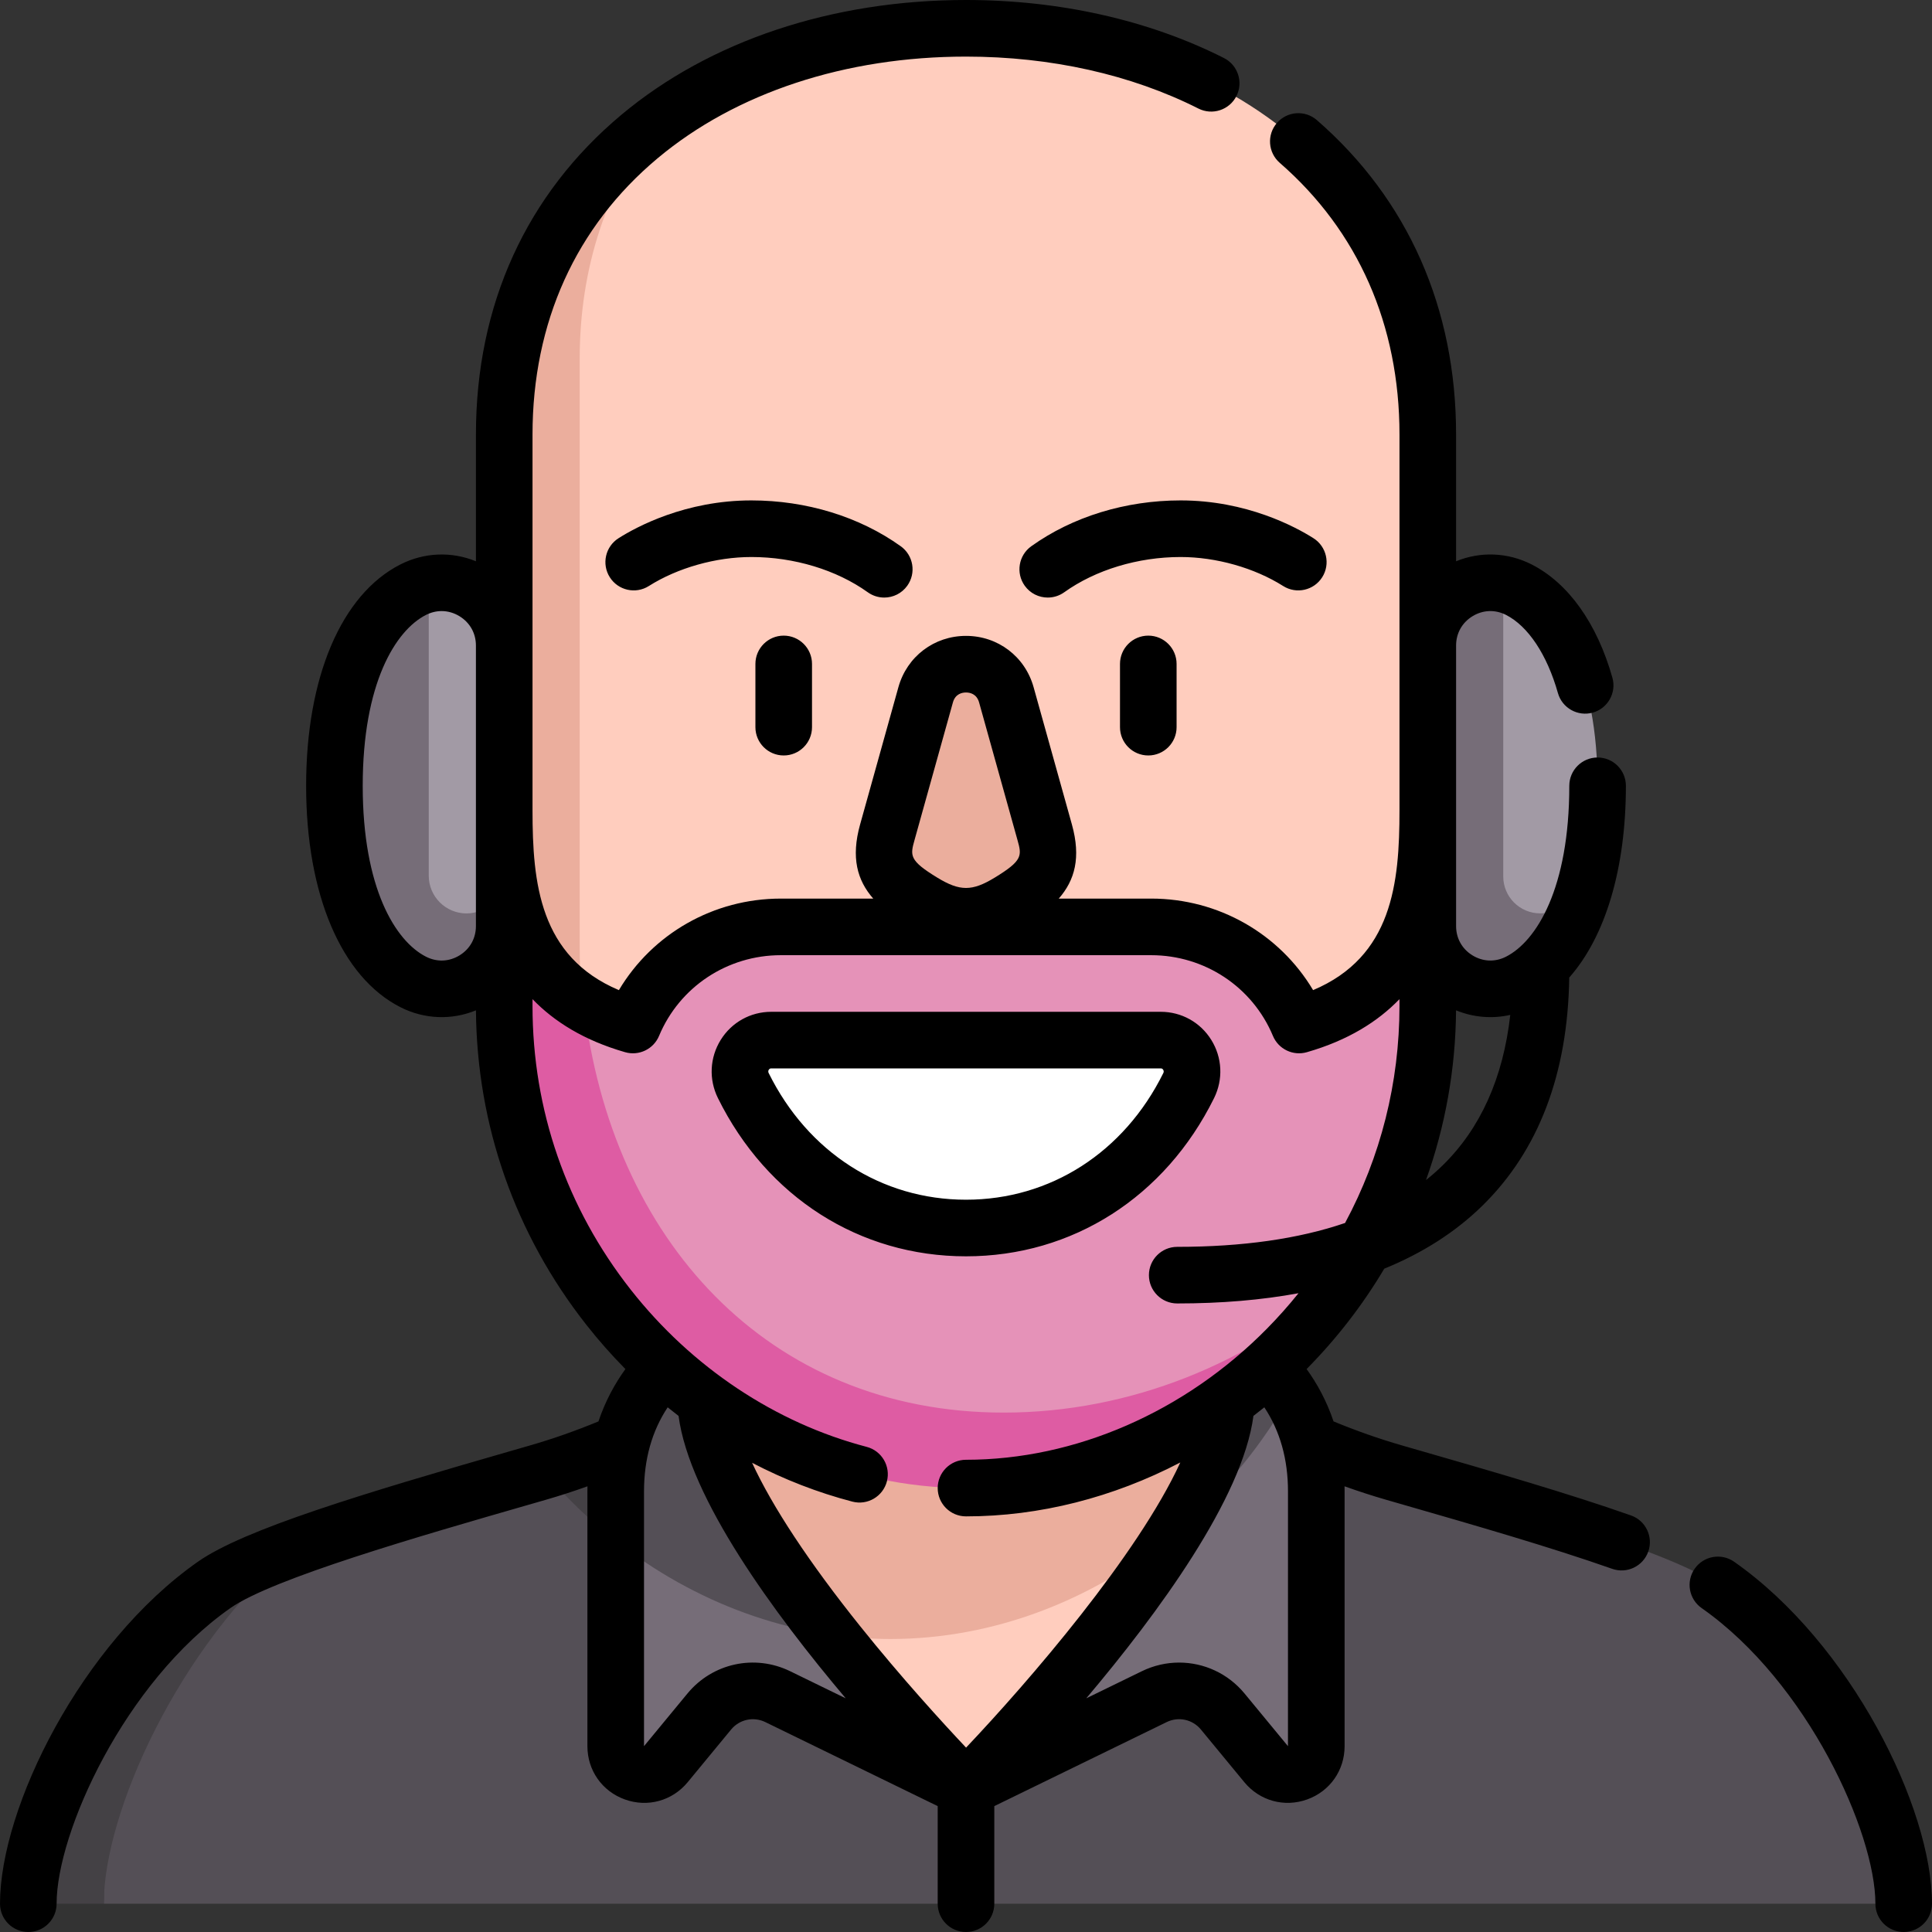 <svg id="Capa_1" enable-background="new 0 0 512 512" height="512" viewBox="0 0 512 512" width="512" xmlns="http://www.w3.org/2000/svg"><rect x="0" y="0" width="512" height="512" fill="#333333" stroke="none"/><g><g><path d="m455.257 420.019c-12.877-9.026-54.944-20.853-85.819-29.763-13.148-3.794-24.386-8.78-32.277-12.775-22.711 34.546-170.042 39.767-193.126 12.338-.49.146-.978.294-1.474.437-20.456 5.903-45.817 13.086-64.354 19.887-31 26.188-50.708 40.872-50.708 94.357h477c.001-21.842-19.395-63.56-49.242-84.481z" fill="#544f56"/><path d="m236 434.354c40.22 0 78.45-22.326 101.161-56.872-7.67-3.883-12.177-6.831-12.177-6.831h-137.968s-17.828 11.662-42.98 19.169c23.084 27.429 56.761 44.534 91.964 44.534z" fill="#444145"/><path d="m78.208 410.143c-9.442 3.464-17.12 6.83-21.465 9.876-29.847 20.921-49.243 62.639-49.243 84.481h20c0-23.998 19.708-68.169 50.708-94.357z" fill="#444145"/><path d="m163.169 408.329v54.43c0 7.034 8.812 10.198 13.287 4.771l11.509-13.958c4.411-5.35 11.914-6.979 18.146-3.941l49.89 24.32 49.89-24.32c6.232-3.038 13.735-1.409 18.146 3.941l11.509 13.958c4.475 5.427 13.287 2.263 13.287-4.771v-67.496c0-10.935-3.044-19.291-6.953-25.531z" fill="#766d78"/><path d="m324.984 354.144h-137.968s-23.847 10.489-23.847 41.119v13.066c20.867 16.392 46.419 26.025 72.831 26.025 43.154 0 84.018-25.701 105.878-64.623-7.039-11.238-16.894-15.587-16.894-15.587z" fill="#544f56"/><path d="m220.148 433.193c17.687 22.409 35.852 40.759 35.852 40.759s34.455-34.807 54.664-67.089z" fill="#ffcdbe"/><path d="m324.984 319.365-137.969-.163v51.448c0 16.367 16.351 41.281 33.133 62.542 5.229.76 10.522 1.161 15.852 1.161 27.191 0 53.471-10.208 74.664-27.492 8.385-13.394 14.32-26.354 14.32-36.212 0-18.084 0-51.284 0-51.284z" fill="#ebae9d"/><path d="m342.296 329.181c28.823-20.289 36.08-41.452 36.08-78.98 0-.975 0-2.602 0-4.773 0-7.031 10-34.666 10-34.666s-10-26.363-10-39.694c0-26.274 0-50.234 0-55.905 0-67.055-54.789-107.663-122.376-107.663-31.782 0-60.732 8.982-82.488 25.468-12.572 16.745-29.888 37.703-29.888 62.194v155.039c0 38.428 18.601 60.794 48.542 80.951z" fill="#ffcdbe"/><path d="m192.166 331.152c-29.941-20.157-38.542-42.523-38.542-80.951 0-11.971 0-141.983 0-155.039 0-24.491 7.316-45.449 19.888-62.194-24.51 18.573-39.888 46.671-39.888 82.194v55.905c0 13.929-10 41.357-10 41.357s10 26.236 10 33.004v4.773c0 38.428 8.601 60.794 38.542 80.951z" fill="#ebae9d"/><path d="m378.376 214.752c0 16.621 0 47.079-34.112 56.885-6.726-16.103-22.287-26-39.193-26h-98.141c-16.906 0-32.468 9.897-39.193 26-5.057-1.454-9.348-3.37-13.017-5.619 0 71.294 48.637 118.337 111.281 118.337 33.476 0 65.624-23.166 89.855-44.923 14.025-20.518 22.521-45.531 22.521-72.847v-21.157l10-10.814z" fill="#e592b8"/><path d="m154.719 266.018c-21.079-12.922-21.095-37.109-21.095-51.266l-10 22.522 10 8.153v21.157c0 71.827 58.702 127.77 122.376 127.77 39.459 0 77.002-21.489 99.855-54.923-24.232 21.757-56.379 34.923-89.855 34.923-62.644 0-104.157-46.102-111.281-108.336z" fill="#de5ca3"/><path d="m113.624 154.807-10 77.259c0 5.523 14.477 20 20 20s10-14.477 10-20v-60.999c0-10.87-10.07-18.378-20-16.26z" fill="#a29aa5"/><path d="m123.624 242.066c-5.523 0-10-4.477-10-10v-77.259c-1.38.294-2.758.771-4.106 1.454-11.042 5.598-20.894 22.365-20.894 51.986s9.852 46.388 20.894 51.986 24.106-2.426 24.106-14.806v-13.362c0 5.523-4.477 10.001-10 10.001z" fill="#766d78"/><path d="m402.482 156.261c-1.348-.683-2.725-1.16-4.106-1.454l-10 77.463c0 5.401 14.378 19.779 19.779 19.779 3.127 0 7.814-11.891 11.207-14.834 2.5-7.757 4.014-17.373 4.014-28.967 0-29.622-9.852-46.389-20.894-51.987z" fill="#a29aa5"/><path d="m398.376 232.27v-77.463c-9.931-2.117-20 5.391-20 16.26v74.361c0 12.38 13.063 20.404 24.106 14.806 6.72-3.407 12.995-10.959 16.881-23.019-3.393 2.943-8.08 4.834-11.207 4.834-5.401 0-9.78-4.379-9.78-9.779z" fill="#766d78"/><path d="m196.987 287.695c24.886 50.32 93.139 50.32 118.025 0 2.744-5.549-1.216-12.058-7.406-12.058h-103.213c-6.19 0-10.15 6.509-7.406 12.058z" fill="#fff"/><path d="m276.842 220.514-10.15-36.38c-3.02-10.823-18.365-10.823-21.384 0l-10.15 36.38c-2.286 8.194-.529 12.473 9.386 18.504 8.32 5.061 14.592 5.061 22.912 0 9.915-6.031 11.672-10.31 9.386-18.504z" fill="#ebae9d"/></g><g><g><path d="m504.5 512c-4.142 0-7.5-3.358-7.5-7.5 0-18.782-17.938-58.637-46.047-78.339-3.392-2.377-4.214-7.055-1.837-10.446 2.378-3.393 7.055-4.213 10.446-1.837 30.902 21.66 52.438 65.143 52.438 90.622 0 4.142-3.358 7.5-7.5 7.5zm-248.5 0c-4.142 0-7.5-3.358-7.5-7.5v-25.861l-45.676-22.266c-3.131-1.525-6.859-.715-9.073 1.97l-11.509 13.958c-4.078 4.946-10.61 6.741-16.643 4.575-6.032-2.167-9.93-7.708-9.93-14.118v-67.496c0-.463.005-.921.014-1.375-3.689 1.323-7.378 2.518-11.042 3.575l-4.859 1.4c-28.506 8.21-67.547 19.455-78.735 27.297-28.109 19.704-46.047 59.559-46.047 78.341 0 4.142-3.358 7.5-7.5 7.5s-7.5-3.358-7.5-7.5c0-25.479 21.536-68.962 52.438-90.623 12.264-8.596 43.557-18.012 83.192-29.428l4.853-1.398c5.997-1.73 12.079-3.867 18.114-6.361 1.872-5.558 4.448-10.155 7.145-13.873-3.654-3.694-7.115-7.611-10.356-11.734-18.902-24.044-29.005-52.837-29.256-83.333-6.422 2.641-13.659 2.39-20.001-.826-15.656-7.937-25.003-29.872-25.003-58.675s9.347-50.738 25.003-58.675c6.34-3.214 13.575-3.466 19.997-.829v-33.581c0-34.334 13.323-63.633 38.53-84.728 23.448-19.627 55.889-30.436 91.344-30.436 24.795 0 48.433 5.318 68.357 15.379 3.697 1.867 5.181 6.378 3.314 10.076-1.868 3.697-6.377 5.18-10.076 3.314-17.837-9.008-39.137-13.769-61.595-13.769-31.941 0-60.963 9.566-81.72 26.938-21.691 18.153-33.157 43.474-33.157 73.225v99.589c0 19.318 1.882 38.756 22.891 47.643 8.907-14.934 25.078-24.258 42.915-24.258h24.486c-4.26-4.86-5.925-10.879-3.481-19.638l10.149-36.38c2.27-8.136 9.47-13.603 17.917-13.603s15.646 5.466 17.917 13.602l10.149 36.38c2.444 8.759.779 14.778-3.481 19.638h24.486c17.837 0 34.008 9.324 42.915 24.258 21.009-8.887 22.891-28.325 22.891-47.643v-99.589c0-29.047-10.973-53.948-31.732-72.01-3.125-2.719-3.454-7.456-.735-10.581 2.72-3.125 7.458-3.453 10.581-.735 24.131 20.996 36.887 49.81 36.887 83.326v33.582c6.422-2.64 13.656-2.387 19.997.828 9.737 4.937 17.345 15.596 21.423 30.014 1.127 3.986-1.19 8.131-5.176 9.258-3.984 1.125-8.131-1.19-9.258-5.176-2.882-10.19-7.901-17.741-13.771-20.717-2.885-1.461-6.121-1.331-8.877.362s-4.337 4.519-4.337 7.754v74.36c0 3.235 1.581 6.061 4.337 7.754 2.757 1.693 5.991 1.826 8.877.362 8.115-4.114 16.786-18.173 16.786-45.296 0-4.142 3.358-7.5 7.5-7.5s7.5 3.358 7.5 7.5c0 22.007-5.457 40.004-15.014 50.813-.375 25.541-8.121 45.884-23.039 60.486-7.097 6.947-15.774 12.509-25.98 16.669-5.642 9.501-12.48 18.383-20.436 26.454-.049.05-.098.099-.147.149 2.696 3.717 5.272 8.314 7.143 13.871 6.035 2.495 12.117 4.631 18.114 6.361l4.857 1.4c18.325 5.278 39.095 11.26 55.851 17.159 3.907 1.375 5.959 5.658 4.584 9.564-1.375 3.908-5.66 5.959-9.565 4.584-16.345-5.754-36.893-11.672-55.021-16.894l-4.865-1.402c-3.664-1.058-7.353-2.252-11.042-3.575.009.455.014.913.014 1.375v67.496c0 6.41-3.898 11.951-9.93 14.118-6.033 2.165-12.565.37-16.643-4.575l-11.509-13.958c-2.214-2.685-5.944-3.495-9.073-1.97l-45.678 22.267v25.861c0 4.142-3.358 7.5-7.5 7.5zm-56.686-124.341c5.365 11.63 15.112 26.418 28.654 43.32 10.906 13.612 21.807 25.534 28.051 32.16 16.646-17.576 45.51-51.008 56.774-75.57-17.773 9.269-37.292 14.285-56.794 14.285-4.142 0-7.5-3.358-7.5-7.5s3.358-7.5 7.5-7.5c28.92 0 57.979-12.653 79.725-34.715 2.975-3.018 5.773-6.162 8.392-9.422-9.771 1.806-20.494 2.712-32.143 2.712-4.142 0-7.5-3.358-7.5-7.5s3.358-7.5 7.5-7.5c17.303 0 32.167-2.12 44.484-6.328 9.417-17.51 14.418-37.156 14.418-57.518v-1.799c-5.721 5.936-13.623 10.921-24.541 14.06-3.66 1.052-7.526-.805-8.993-4.317-5.427-12.994-18.095-21.391-32.272-21.391h-98.142c-14.177 0-26.845 8.396-32.272 21.391-1.468 3.512-5.335 5.368-8.993 4.317-10.918-3.139-18.819-8.124-24.541-14.06v1.799c0 27.533 9.009 53.546 26.054 75.227 16.138 20.528 38.334 35.311 62.5 41.624 4.007 1.047 6.408 5.145 5.36 9.152-1.047 4.007-5.144 6.408-9.152 5.36-9.17-2.394-18.084-5.862-26.569-10.287zm113.172 52.94c6.543 0 12.937 2.868 17.336 8.202l11.503 13.951.006-67.489c0-8.549-2.106-16.025-6.272-22.308-.952.77-1.915 1.527-2.884 2.269-2.872 21.806-25.314 52.374-44.301 74.846l14.729-7.18c3.17-1.545 6.546-2.291 9.883-2.291zm-135.546-67.642c-4.166 6.282-6.271 13.758-6.271 22.306v67.487l11.509-13.949c6.641-8.055 17.835-10.486 27.219-5.91l14.729 7.18c-18.985-22.471-41.425-53.035-44.3-74.84-.97-.744-1.934-1.503-2.886-2.274zm208.932-105.208c-.129 15.547-2.854 30.708-7.969 44.98 1.558-1.237 3.033-2.537 4.428-3.902 10.03-9.818 16.031-23.194 17.907-39.867-4.79 1.084-9.785.672-14.366-1.211zm-268.831-105.808c-1.397 0-2.801.335-4.131 1.009-8.115 4.114-16.786 18.173-16.786 45.296s8.671 41.183 16.786 45.296c2.885 1.462 6.121 1.331 8.877-.362s4.337-4.519 4.337-7.754v-74.36c0-3.235-1.581-6.061-4.337-7.754-1.487-.912-3.112-1.371-4.746-1.371zm138.959 21.576c-1.021 0-2.829.342-3.468 2.633l-10.149 36.38c-1.172 4.199-1.525 5.467 6.059 10.08 5.935 3.609 9.183 3.609 15.117 0 7.585-4.613 7.231-5.881 6.06-10.08l-10.149-36.38c-.641-2.292-2.449-2.633-3.47-2.633zm0 149.419c-28.181 0-52.755-15.669-65.735-41.916-2.458-4.97-2.184-10.742.733-15.438 2.895-4.662 7.903-7.445 13.396-7.445h103.213c5.493 0 10.501 2.783 13.396 7.445 2.917 4.697 3.191 10.468.733 15.438-12.981 26.246-37.555 41.916-65.736 41.916zm-51.606-49.799c-.14 0-.431 0-.654.359-.257.415-.086.761-.03.875 10.395 21.017 29.942 33.565 52.29 33.565s41.896-12.548 52.29-33.565c.056-.114.228-.46-.03-.875-.223-.359-.514-.359-.654-.359zm99.915-82.932c-4.142 0-7.5-3.358-7.5-7.5v-16.757c0-4.142 3.358-7.5 7.5-7.5s7.5 3.358 7.5 7.5v16.757c0 4.142-3.358 7.5-7.5 7.5zm-96.618 0c-4.142 0-7.5-3.358-7.5-7.5v-16.757c0-4.142 3.358-7.5 7.5-7.5s7.5 3.358 7.5 7.5v16.757c0 4.142-3.358 7.5-7.5 7.5zm69.978-41.845c-2.337 0-4.64-1.089-6.104-3.134-2.411-3.368-1.636-8.053 1.732-10.464 10.941-7.834 24.999-12.148 39.582-12.148 17.482 0 30.435 7.001 35.193 10.011 3.5 2.215 4.542 6.848 2.328 10.348-2.215 3.5-6.846 4.543-10.348 2.328-7.607-4.813-17.765-7.687-27.172-7.687-11.312 0-22.556 3.406-30.85 9.345-1.323.946-2.849 1.401-4.361 1.401zm-43.338 0c-1.512 0-3.037-.456-4.36-1.402-8.294-5.939-19.538-9.345-30.85-9.345-9.407 0-19.565 2.874-27.172 7.687-3.502 2.215-8.133 1.172-10.348-2.328s-1.172-8.133 2.328-10.348c4.758-3.01 17.71-10.011 35.193-10.011 14.583 0 28.641 4.314 39.582 12.148 3.368 2.412 4.143 7.097 1.732 10.464-1.465 2.046-3.769 3.135-6.105 3.135z"/></g></g></g></svg>